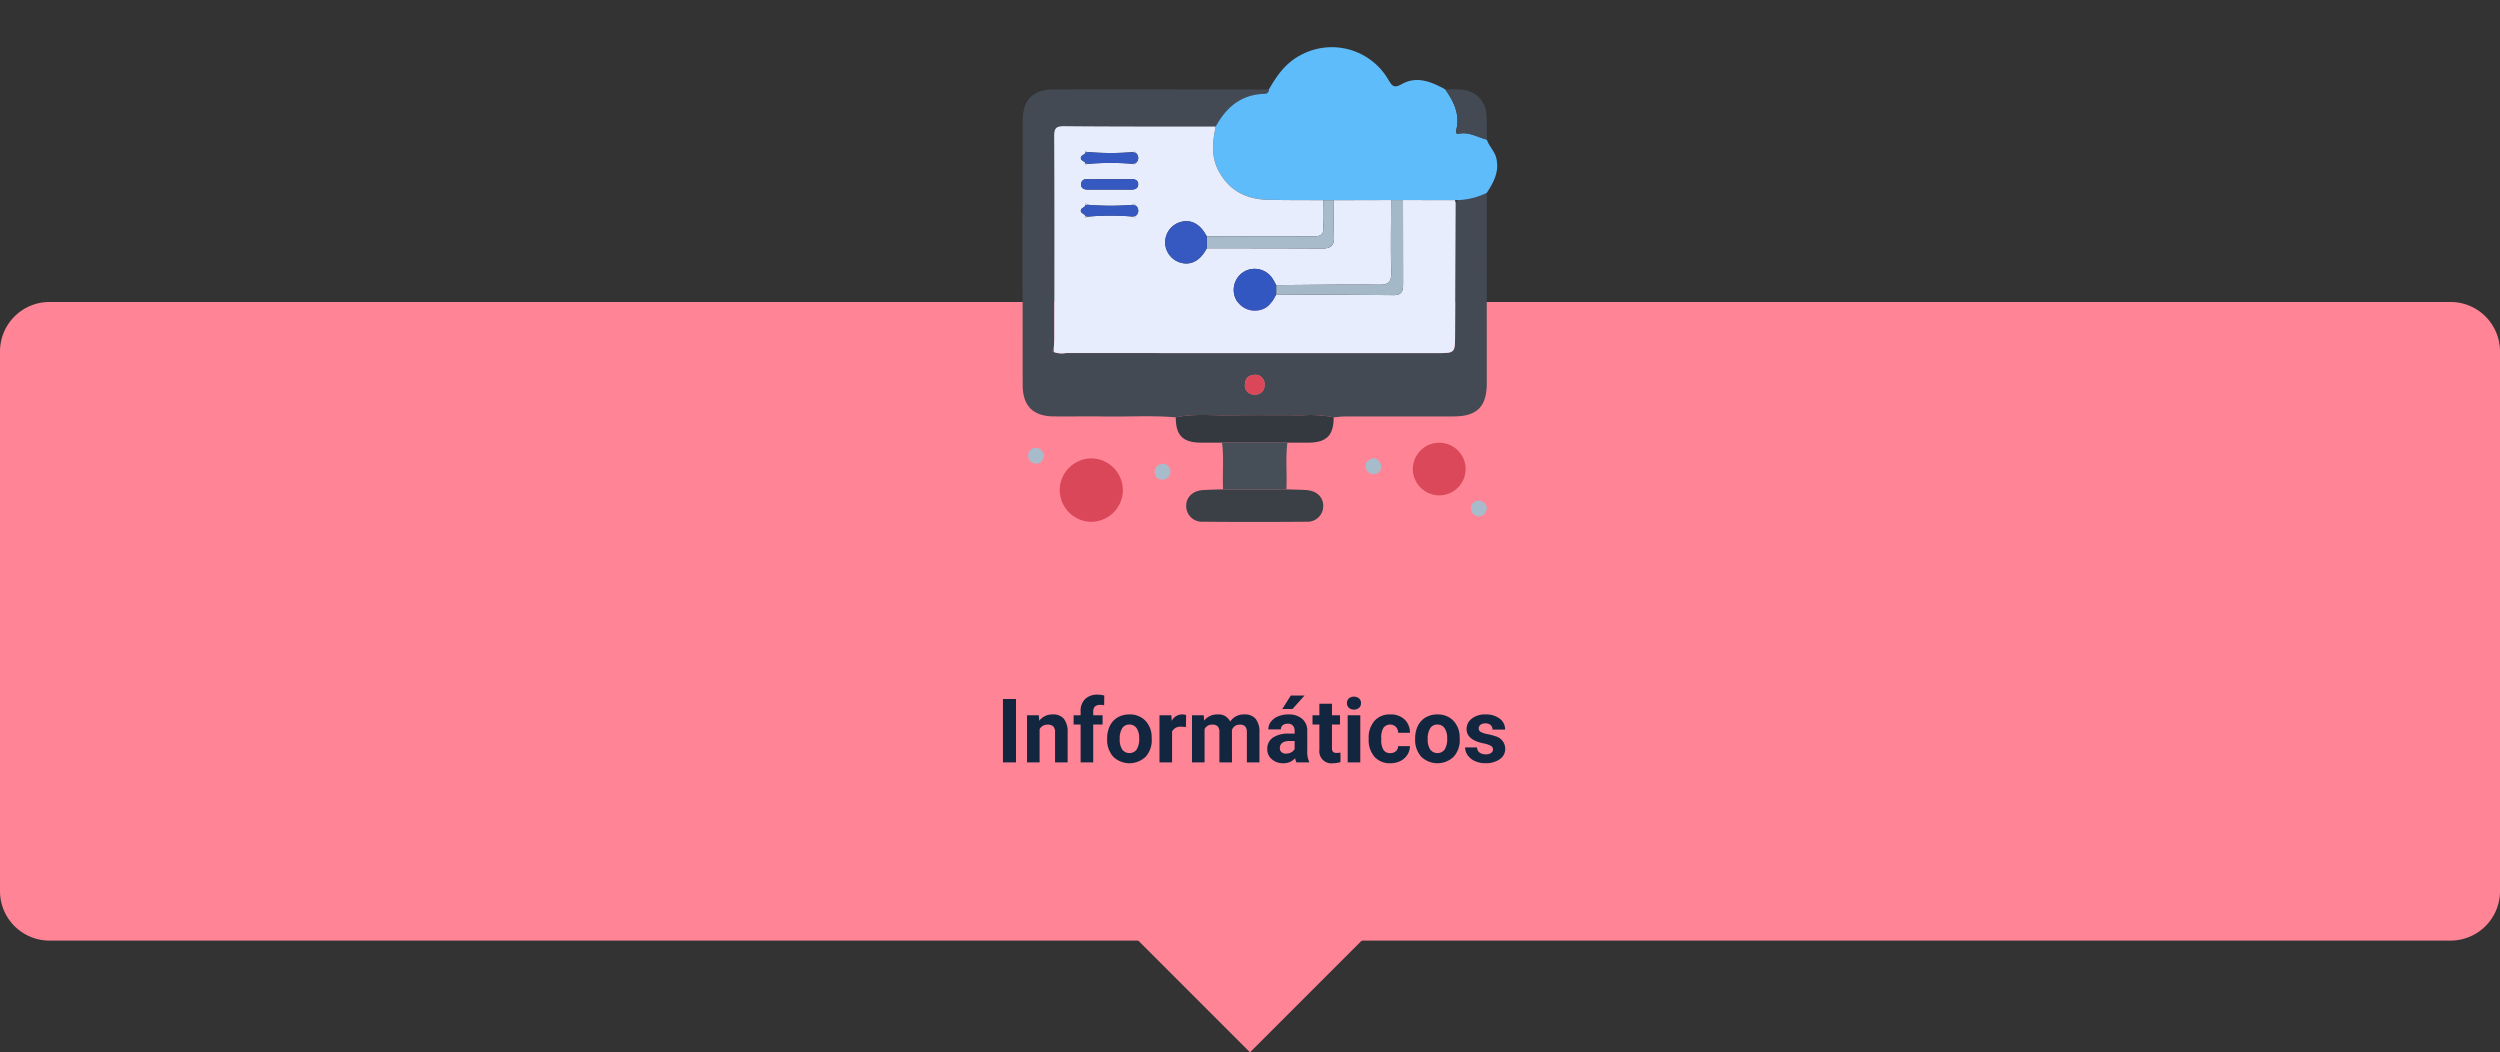 <svg xmlns="http://www.w3.org/2000/svg" width="505" height="212.569" viewBox="0 0 505 212.569">
  <rect x="0" y="0" width="505" height="212.569" fill="#333333" stroke="none"/>
  <g id="Grupo_879864" data-name="Grupo 879864" transform="translate(-285 -3569.706)">
    <path id="Trazado_603931" data-name="Trazado 603931" d="M10,0H495a10,10,0,0,1,10,10V119a10,10,0,0,1-10,10H10A10,10,0,0,1,0,119V10A10,10,0,0,1,10,0Z" transform="translate(285 3630.706)" fill="#ff8596"/>
    <path id="Trazado_603932" data-name="Trazado 603932" d="M47.231,19H44.595V6.2h2.637Zm4.614-9.51.079,1.1a3.32,3.32,0,0,1,2.733-1.274,2.759,2.759,0,0,1,2.25.888,4.142,4.142,0,0,1,.756,2.654V19h-2.54V12.918a1.648,1.648,0,0,0-.352-1.173A1.574,1.574,0,0,0,53.6,11.38,1.747,1.747,0,0,0,52,12.294V19h-2.54V9.49ZM60.283,19V11.354H58.868V9.49h1.415V8.682A3.283,3.283,0,0,1,61.2,6.2a3.557,3.557,0,0,1,2.571-.883,5.938,5.938,0,0,1,1.292.176L65.038,7.46a3.238,3.238,0,0,0-.773-.079q-1.433,0-1.433,1.345V9.49h1.89v1.863h-1.89V19Zm5.361-4.843a5.64,5.64,0,0,1,.545-2.522,3.989,3.989,0,0,1,1.569-1.714,4.577,4.577,0,0,1,2.377-.606,4.33,4.33,0,0,1,3.142,1.178,4.727,4.727,0,0,1,1.358,3.2l.018.65a4.97,4.97,0,0,1-1.222,3.511,4.735,4.735,0,0,1-6.561,0,5.058,5.058,0,0,1-1.226-3.586Zm2.54.18a3.555,3.555,0,0,0,.51,2.073,1.831,1.831,0,0,0,2.9.009,3.89,3.89,0,0,0,.519-2.267,3.519,3.519,0,0,0-.519-2.06,1.686,1.686,0,0,0-1.459-.731,1.658,1.658,0,0,0-1.441.726A3.955,3.955,0,0,0,68.185,14.338Zm13.377-2.465a6.9,6.9,0,0,0-.914-.07,1.86,1.86,0,0,0-1.89.976V19h-2.54V9.49h2.4l.07,1.134a2.354,2.354,0,0,1,2.118-1.31,2.662,2.662,0,0,1,.791.114Zm3.6-2.382.079,1.063a3.342,3.342,0,0,1,2.733-1.239,2.536,2.536,0,0,1,2.522,1.45,3.265,3.265,0,0,1,2.856-1.45,2.836,2.836,0,0,1,2.3.9,4.141,4.141,0,0,1,.756,2.711V19H93.866V12.936a1.811,1.811,0,0,0-.316-1.182,1.4,1.4,0,0,0-1.116-.374,1.585,1.585,0,0,0-1.582,1.09L90.86,19H88.32V12.944a1.789,1.789,0,0,0-.325-1.2,1.416,1.416,0,0,0-1.107-.369,1.646,1.646,0,0,0-1.564.9V19h-2.54V9.49ZM103.877,19a2.821,2.821,0,0,1-.255-.853,3.073,3.073,0,0,1-2.4,1.028,3.376,3.376,0,0,1-2.316-.809,2.6,2.6,0,0,1-.918-2.039,2.687,2.687,0,0,1,1.121-2.32,5.529,5.529,0,0,1,3.239-.817h1.169v-.545a1.567,1.567,0,0,0-.338-1.055,1.331,1.331,0,0,0-1.068-.4,1.513,1.513,0,0,0-1.006.308,1.045,1.045,0,0,0-.365.844H98.2a2.551,2.551,0,0,1,.51-1.529,3.37,3.37,0,0,1,1.441-1.1,5.253,5.253,0,0,1,2.092-.4,4.15,4.15,0,0,1,2.791.883,3.09,3.09,0,0,1,1.033,2.483V16.8a4.546,4.546,0,0,0,.378,2.048V19Zm-2.1-1.767a2.188,2.188,0,0,0,1.037-.25,1.645,1.645,0,0,0,.7-.672V14.676h-.949q-1.907,0-2.03,1.318l-.009.149a1.017,1.017,0,0,0,.334.782A1.3,1.3,0,0,0,101.776,17.233ZM102.743,5.5h2.769l-2.435,2.725h-2.065Zm8.314,1.652V9.49h1.626v1.863h-1.626V16.1a1.133,1.133,0,0,0,.2.756,1.015,1.015,0,0,0,.773.229,4.051,4.051,0,0,0,.747-.062v1.925a5.229,5.229,0,0,1-1.538.229,2.425,2.425,0,0,1-2.725-2.7V11.354h-1.389V9.49h1.389V7.152ZM116.779,19H114.23V9.49h2.549Zm-2.7-11.971a1.251,1.251,0,0,1,.382-.94,1.648,1.648,0,0,1,2.079,0,1.244,1.244,0,0,1,.387.94,1.247,1.247,0,0,1-.391.949,1.629,1.629,0,0,1-2.065,0A1.247,1.247,0,0,1,114.081,7.029Zm8.745,10.1a1.666,1.666,0,0,0,1.143-.387,1.355,1.355,0,0,0,.457-1.028h2.382a3.258,3.258,0,0,1-.527,1.771,3.48,3.48,0,0,1-1.419,1.248,4.442,4.442,0,0,1-1.991.444,4.129,4.129,0,0,1-3.217-1.3,5.13,5.13,0,0,1-1.178-3.582v-.167a5.071,5.071,0,0,1,1.169-3.507,4.08,4.08,0,0,1,3.208-1.31,4,4,0,0,1,2.861,1.015,3.594,3.594,0,0,1,1.094,2.7h-2.382a1.745,1.745,0,0,0-.457-1.206,1.7,1.7,0,0,0-2.5.183,3.749,3.749,0,0,0-.453,2.1v.264a3.8,3.8,0,0,0,.448,2.113A1.549,1.549,0,0,0,122.826,17.128Zm5.036-2.971a5.64,5.64,0,0,1,.545-2.522,3.989,3.989,0,0,1,1.569-1.714,4.577,4.577,0,0,1,2.377-.606,4.33,4.33,0,0,1,3.142,1.178,4.727,4.727,0,0,1,1.358,3.2l.018.65a4.97,4.97,0,0,1-1.222,3.511,4.735,4.735,0,0,1-6.561,0,5.058,5.058,0,0,1-1.226-3.586Zm2.54.18a3.555,3.555,0,0,0,.51,2.073,1.831,1.831,0,0,0,2.9.009,3.89,3.89,0,0,0,.519-2.267,3.519,3.519,0,0,0-.519-2.06,1.686,1.686,0,0,0-1.459-.731,1.658,1.658,0,0,0-1.441.726A3.955,3.955,0,0,0,130.4,14.338Zm13.184,2.035a.818.818,0,0,0-.461-.734,5.241,5.241,0,0,0-1.481-.479q-3.393-.712-3.393-2.883a2.613,2.613,0,0,1,1.05-2.114,4.237,4.237,0,0,1,2.747-.848,4.56,4.56,0,0,1,2.9.853,2.687,2.687,0,0,1,1.085,2.215h-2.54a1.229,1.229,0,0,0-.352-.9,1.488,1.488,0,0,0-1.1-.356,1.52,1.52,0,0,0-.993.29.916.916,0,0,0-.352.738.783.783,0,0,0,.4.681,4.114,4.114,0,0,0,1.349.448,11.019,11.019,0,0,1,1.6.426,2.628,2.628,0,0,1,2.013,2.558,2.481,2.481,0,0,1-1.116,2.1,4.815,4.815,0,0,1-2.883.8,5.029,5.029,0,0,1-2.123-.426,3.561,3.561,0,0,1-1.455-1.169,2.716,2.716,0,0,1-.527-1.6h2.408a1.326,1.326,0,0,0,.5,1.037,1.987,1.987,0,0,0,1.248.36,1.839,1.839,0,0,0,1.1-.277A.861.861,0,0,0,143.586,16.372Z" transform="translate(443 3704.706)" fill="#12263f"/>
    <path id="Trazado_603933" data-name="Trazado 603933" d="M0,0H40V40H0Z" transform="translate(537.5 3725.706) rotate(45)" fill="#ff8596"/>
    <g id="Grupo_878566" data-name="Grupo 878566" transform="translate(482.053 3569.706)">
      <rect id="Rectángulo_297787" data-name="Rectángulo 297787" width="115" height="115" transform="translate(-0.053)" fill="none"/>
      <g id="Grupo_879121" data-name="Grupo 879121" transform="translate(-725.521 381.674)">
        <path id="Trazado_601838" data-name="Trazado 601838" d="M828.789-331.277q.008,19.221.009,38.442c0,4.752-1.977,6.693-6.743,6.7-7.292.011-14.584,0-21.876.011-.77,0-1.539.113-2.309.173a23.154,23.154,0,0,0-6.092-.418c-4.946,0-9.892-.053-14.837.017-3.657.051-7.336-.371-10.967.4-4.74-.405-9.49-.1-14.235-.17-3.476-.051-6.953.017-10.43-.017-4.177-.041-6.257-2.128-6.262-6.345q-.027-26.607,0-53.215c0-4.47,2.025-6.5,6.533-6.5q21.6-.019,43.208.022c-.013.611-.357.876-.936.893-4.662.13-7.683,2.7-9.806,6.6-10.211-.012-20.423.014-30.634-.077-1.606-.014-2.007.409-2,2,.064,13.616.038,27.232.03,40.848,0,.774-.084,1.549-.129,2.323-.288.136-.364.279-.014.435a4.809,4.809,0,0,0,2.5.22q37.438.021,74.875.012c3.719,0,3.707,0,3.721-3.651q.053-13.393.125-26.787l.509-.452A14.784,14.784,0,0,0,828.789-331.277Zm-46.78,36.725c-1.26.056-2.031.653-2.065,1.933a1.8,1.8,0,0,0,1.906,2.048,1.8,1.8,0,0,0,2.047-1.907A1.857,1.857,0,0,0,782.009-294.552Z" transform="translate(0 -11.42)" fill="#434a54"/>
        <path id="Trazado_601839" data-name="Trazado 601839" d="M880.582-342.7a14.784,14.784,0,0,1-5.758,1.455l-.614,0-10.541-.022h-2.4l-11.563.03h-2.158c-3.688-.022-7.377,0-11.064-.078-4.339-.094-7.8-1.751-9.986-5.708-1.638-2.961-1.313-6-.658-9.093,2.123-3.9,5.145-6.469,9.806-6.6.579-.016.924-.281.936-.893,1.627-2.866,3.486-5.471,6.57-7.019a13.212,13.212,0,0,1,17.557,5.054c.734,1.26,1.15,1.774,2.645.923,3.11-1.77,6.023-.5,8.837,1.024,1.758,2.486,3.047,5.093,2.219,8.278-.091.352,0,.8.492.691,2.089-.451,3.825.7,5.706,1.189.426,1.342,1.555,2.3,1.9,3.719C883.173-347,881.966-344.84,880.582-342.7Z" transform="translate(-51.792)" fill="#5fbcfa"/>
        <path id="Trazado_601840" data-name="Trazado 601840" d="M832.8-162.63c1.339.044,2.68.057,4.017.141,2.122.133,3.468,1.441,3.43,3.27a3.157,3.157,0,0,1-3.342,3.129q-10.5.091-21,0a3.167,3.167,0,0,1-3.341-3.129c-.038-1.831,1.307-3.138,3.43-3.271,1.337-.084,2.678-.1,4.018-.141Z" transform="translate(-44.485 -120.194)" fill="#3b4047"/>
        <path id="Trazado_601841" data-name="Trazado 601841" d="M807.624-197.4c3.631-.772,7.31-.35,10.967-.4,4.945-.069,9.891-.019,14.837-.017a23.154,23.154,0,0,1,6.092.418c0,3.658-1.44,5.1-5.119,5.118-1.411.006-2.822,0-4.233,0H816.976c-1.411,0-2.822.009-4.234,0C809.054-192.3,807.621-193.732,807.624-197.4Z" transform="translate(-41.65 -99.974)" fill="#343940"/>
        <path id="Trazado_601842" data-name="Trazado 601842" d="M758.927-164.492a6.462,6.462,0,0,1-6.31-6.429,6.46,6.46,0,0,1,6.557-6.392,6.448,6.448,0,0,1,6.2,6.533A6.453,6.453,0,0,1,758.927-164.492Z" transform="translate(-10.088 -111.767)" fill="#d94758"/>
        <path id="Trazado_601843" data-name="Trazado 601843" d="M829.565-184.761h13.193c-.4,3.137-.038,6.291-.2,9.433H829.767C829.6-178.47,829.965-181.624,829.565-184.761Z" transform="translate(-54.239 -107.496)" fill="#464e57"/>
        <path id="Trazado_601844" data-name="Trazado 601844" d="M925.241-174.1a5.362,5.362,0,0,1-5.277-5.274,5.351,5.351,0,0,1,5.4-5.36,5.347,5.347,0,0,1,5.275,5.271A5.35,5.35,0,0,1,925.241-174.1Z" transform="translate(-106.108 -107.509)" fill="#da4859"/>
        <path id="Trazado_601845" data-name="Trazado 601845" d="M943.724-342.039c-1.881-.486-3.617-1.64-5.706-1.189-.49.106-.583-.34-.492-.691.827-3.184-.461-5.792-2.219-8.278,1.062.012,2.131-.046,3.187.049a5.308,5.308,0,0,1,5.159,5.217C943.775-345.307,943.707-343.67,943.724-342.039Z" transform="translate(-114.911 -11.421)" fill="#434a54"/>
        <path id="Trazado_601846" data-name="Trazado 601846" d="M740.941-180.781c-.308,1.034-.721,1.8-1.781,1.661a1.552,1.552,0,0,1-1.472-1.748,1.479,1.479,0,0,1,1.585-1.4C740.241-182.276,740.648-181.466,740.941-180.781Z" transform="translate(-1.52 -108.924)" fill="#a7bbca"/>
        <path id="Trazado_601847" data-name="Trazado 601847" d="M899.108-177.413a1.755,1.755,0,0,1,1.635,1.6,1.465,1.465,0,0,1-1.372,1.61,1.551,1.551,0,0,1-1.781-1.432C897.425-176.7,898.2-177.1,899.108-177.413Z" transform="translate(-93.257 -111.712)" fill="#a7bbca"/>
        <path id="Trazado_601848" data-name="Trazado 601848" d="M799.175-174.722a1.554,1.554,0,0,1,1.648,1.623,1.541,1.541,0,0,1-1.464,1.553,1.474,1.474,0,0,1-1.7-1.49A1.623,1.623,0,0,1,799.175-174.722Z" transform="translate(-35.933 -113.256)" fill="#a7bbca"/>
        <path id="Trazado_601849" data-name="Trazado 601849" d="M950.784-155.686c-.277.927-.693,1.693-1.751,1.555a1.552,1.552,0,0,1-1.471-1.75,1.469,1.469,0,0,1,1.584-1.4A1.753,1.753,0,0,1,950.784-155.686Z" transform="translate(-121.941 -123.262)" fill="#a7bbca"/>
        <path id="Trazado_601850" data-name="Trazado 601850" d="M782.475-334.674c-.655,3.094-.98,6.133.658,9.093,2.19,3.957,5.648,5.614,9.986,5.708,3.687.08,7.376.056,11.064.078,0,1.77-.1,3.547.034,5.307.125,1.652-.543,2.012-2.078,2-7.149-.059-14.3-.007-21.449.005-.076-.119-.157-.235-.226-.357-1.241-2.188-3.014-3.1-5.005-2.576a4.3,4.3,0,0,0-3.2,4.022,4.309,4.309,0,0,0,3.2,4.236c1.988.526,3.765-.39,5.005-2.577.069-.122.15-.238.226-.357,7.764.012,15.528.007,23.292.05,1.655.009,2.47-.528,2.384-2.343-.116-2.465-.026-4.94-.025-7.41l11.563-.03c-.008,4.875-.108,9.752.021,14.623.052,1.953-.523,2.5-2.475,2.475-6.919-.079-13.841.038-20.762.08-.237-.428-.45-.873-.717-1.283a4.3,4.3,0,0,0-5.561-1.549,4.283,4.283,0,0,0-1.978,5.429,4.3,4.3,0,0,0,5.065,2.424c1.7-.412,2.459-1.75,3.189-3.133,7.928.041,15.857.067,23.785.136,1.788.016,1.859-1.144,1.858-2.419q-.008-8.392-.024-16.783l10.542.021.1.448q-.063,13.393-.125,26.787c-.014,3.651,0,3.651-3.721,3.651q-37.438,0-74.875-.011a4.809,4.809,0,0,1-2.5-.22l.014-.435c.045-.774.128-1.549.129-2.323.008-13.616.033-27.232-.03-40.848-.007-1.586.394-2.01,2-2C762.052-334.659,772.264-334.686,782.475-334.674Zm-16.6,15.8a54.349,54.349,0,0,1-9.4-.016c-.177-.36-.292-.26-.379.05a1.17,1.17,0,0,1-.036.283l-.583.419a.551.551,0,0,0,0,.922l.581.416a1.133,1.133,0,0,1,.036.283c.087.31.2.411.378.05a54.532,54.532,0,0,1,9.405-.017l.2.27.24-.436a1.289,1.289,0,0,0,0-2.057l-.24-.435Zm-9.783-8.293c.087.31.2.41.378.05a54.574,54.574,0,0,1,9.405-.018l.2.27.24-.436a1.289,1.289,0,0,0,0-2.057l-.24-.435-.2.269a54.392,54.392,0,0,1-9.4-.016c-.177-.36-.292-.26-.379.05a1.17,1.17,0,0,1-.036.283l-.583.419a.551.551,0,0,0,0,.922l.581.416A1.132,1.132,0,0,1,756.094-327.164Zm4.875,5.228h4.461c.7,0,1.325-.194,1.38-.991s-.5-1.123-1.228-1.125q-4.567-.014-9.134,0a1.038,1.038,0,0,0-1.174.977c-.042.794.516,1.119,1.235,1.13C757.995-321.924,759.482-321.939,760.969-321.937Z" transform="translate(-8.431 -21.435)" fill="#e7edfc"/>
        <path id="Trazado_601851" data-name="Trazado 601851" d="M842.465-216.941a1.857,1.857,0,0,1,1.889,2.074,1.8,1.8,0,0,1-2.047,1.907,1.8,1.8,0,0,1-1.907-2.048C840.434-216.288,841.205-216.885,842.465-216.941Z" transform="translate(-60.456 -89.032)" fill="#d94758"/>
        <path id="Trazado_601852" data-name="Trazado 601852" d="M940.155-299.239l-.1-.448.613,0Z" transform="translate(-117.633 -41.552)" fill="#313942"/>
        <path id="Trazado_601853" data-name="Trazado 601853" d="M749.428-228.781l-.014.435C749.064-228.5,749.14-228.645,749.428-228.781Z" transform="translate(-8.117 -82.238)" fill="#313942"/>
        <path id="Trazado_601854" data-name="Trazado 601854" d="M855.211-282.552c6.921-.042,13.843-.159,20.762-.08,1.952.022,2.527-.523,2.475-2.476-.129-4.871-.029-9.749-.021-14.623h2.4q.012,8.392.023,16.783c0,1.275-.07,2.435-1.858,2.419-7.928-.069-15.857-.1-23.785-.136Q855.211-281.608,855.211-282.552Z" transform="translate(-68.954 -41.529)" fill="#a4b8c8"/>
        <path id="Trazado_601855" data-name="Trazado 601855" d="M848.02-299.661c0,2.47-.092,4.945.025,7.41.086,1.815-.729,2.352-2.384,2.343-7.764-.043-15.528-.038-23.292-.05q0-1.2,0-2.392c7.15-.012,14.3-.064,21.449-.005,1.534.013,2.2-.347,2.078-2-.133-1.76-.032-3.537-.034-5.307Z" transform="translate(-50.11 -41.569)" fill="#a7bbca"/>
        <path id="Trazado_601856" data-name="Trazado 601856" d="M843.671-263.856q0,.944,0,1.888c-.73,1.383-1.486,2.721-3.189,3.133a4.3,4.3,0,0,1-5.065-2.424,4.283,4.283,0,0,1,1.978-5.429,4.3,4.3,0,0,1,5.561,1.549C843.221-264.729,843.434-264.284,843.671-263.856Z" transform="translate(-57.414 -60.225)" fill="#3357c1"/>
        <path id="Trazado_601857" data-name="Trazado 601857" d="M811.016-286.651v2.392c-.076.118-.157.234-.226.357-1.24,2.187-3.017,3.1-5.005,2.577a4.309,4.309,0,0,1-3.2-4.236,4.3,4.3,0,0,1,3.2-4.022c1.991-.526,3.764.388,5.005,2.576C810.859-286.886,810.94-286.77,811.016-286.651Z" transform="translate(-38.756 -47.268)" fill="#3659c1"/>
        <path id="Trazado_601858" data-name="Trazado 601858" d="M768.429-307.547c-1.487,0-2.974.014-4.46-.007-.719-.011-1.277-.335-1.235-1.13a1.038,1.038,0,0,1,1.174-.977q4.567-.016,9.134,0c.731,0,1.283.329,1.228,1.125s-.679.992-1.38.991Z" transform="translate(-15.892 -35.826)" fill="#3659c1"/>
        <path id="Trazado_601859" data-name="Trazado 601859" d="M773.278-320.114a54.571,54.571,0,0,0-9.405.017.467.467,0,0,0-.378-.05,1.135,1.135,0,0,0-.036-.283l-.581-.416a.551.551,0,0,1,0-.922l.583-.419a1.173,1.173,0,0,0,.036-.283l.195.015.185-.066a54.393,54.393,0,0,0,9.4.016l.436.166a1.289,1.289,0,0,1,0,2.057Z" transform="translate(-15.832 -28.453)" fill="#3659c1"/>
        <path id="Trazado_601860" data-name="Trazado 601860" d="M763.494-295.161a1.135,1.135,0,0,0-.036-.283l-.581-.416a.551.551,0,0,1,0-.922l.583-.419a1.173,1.173,0,0,0,.036-.283l.195.015.185-.065a54.35,54.35,0,0,0,9.4.016l.436.166a1.289,1.289,0,0,1,0,2.057l-.436.166a54.531,54.531,0,0,0-9.405.017A.467.467,0,0,0,763.494-295.161Z" transform="translate(-15.832 -42.79)" fill="#3659c1"/>
        <path id="Trazado_601861" data-name="Trazado 601861" d="M787.616-317.1l.436-.166-.24.436Z" transform="translate(-30.17 -31.468)" fill="#f7f9fa"/>
        <path id="Trazado_601862" data-name="Trazado 601862" d="M788.051-322.678l-.436-.166.2-.269Z" transform="translate(-30.169 -28.113)" fill="#f7f9fa"/>
        <path id="Trazado_601863" data-name="Trazado 601863" d="M787.616-292.114l.436-.166-.24.436Z" transform="translate(-30.17 -45.804)" fill="#f7f9fa"/>
        <path id="Trazado_601864" data-name="Trazado 601864" d="M788.051-297.692l-.436-.166.2-.269Z" transform="translate(-30.169 -42.449)" fill="#f7f9fa"/>
        <path id="Trazado_601865" data-name="Trazado 601865" d="M764.662-291.993a.467.467,0,0,1,.379.05C764.865-291.582,764.749-291.683,764.662-291.993Z" transform="translate(-16.999 -45.958)" fill="#f7f9fa"/>
        <path id="Trazado_601866" data-name="Trazado 601866" d="M764.662-316.978a.467.467,0,0,1,.379.05C764.865-316.568,764.749-316.668,764.662-316.978Z" transform="translate(-16.999 -31.622)" fill="#f7f9fa"/>
        <path id="Trazado_601867" data-name="Trazado 601867" d="M763.216-318.592l.581.416Z" transform="translate(-16.17 -30.707)" fill="#2349ba"/>
        <path id="Trazado_601868" data-name="Trazado 601868" d="M763.792-321.738l-.583.419Z" transform="translate(-16.166 -28.902)" fill="#2349ba"/>
        <path id="Trazado_601869" data-name="Trazado 601869" d="M765.04-297.842l-.185.065-.195-.015C764.749-298.1,764.864-298.2,765.04-297.842Z" transform="translate(-16.999 -42.481)" fill="#f7f9fa"/>
        <path id="Trazado_601870" data-name="Trazado 601870" d="M765.04-322.828l-.185.066-.195-.015C764.749-323.088,764.864-323.187,765.04-322.828Z" transform="translate(-16.999 -28.145)" fill="#f7f9fa"/>
        <path id="Trazado_601871" data-name="Trazado 601871" d="M763.792-296.753l-.583.419Z" transform="translate(-16.166 -43.237)" fill="#2349ba"/>
        <path id="Trazado_601872" data-name="Trazado 601872" d="M763.216-293.607l.581.416Z" transform="translate(-16.17 -45.042)" fill="#2349ba"/>
      </g>
    </g>
  </g>
</svg>
